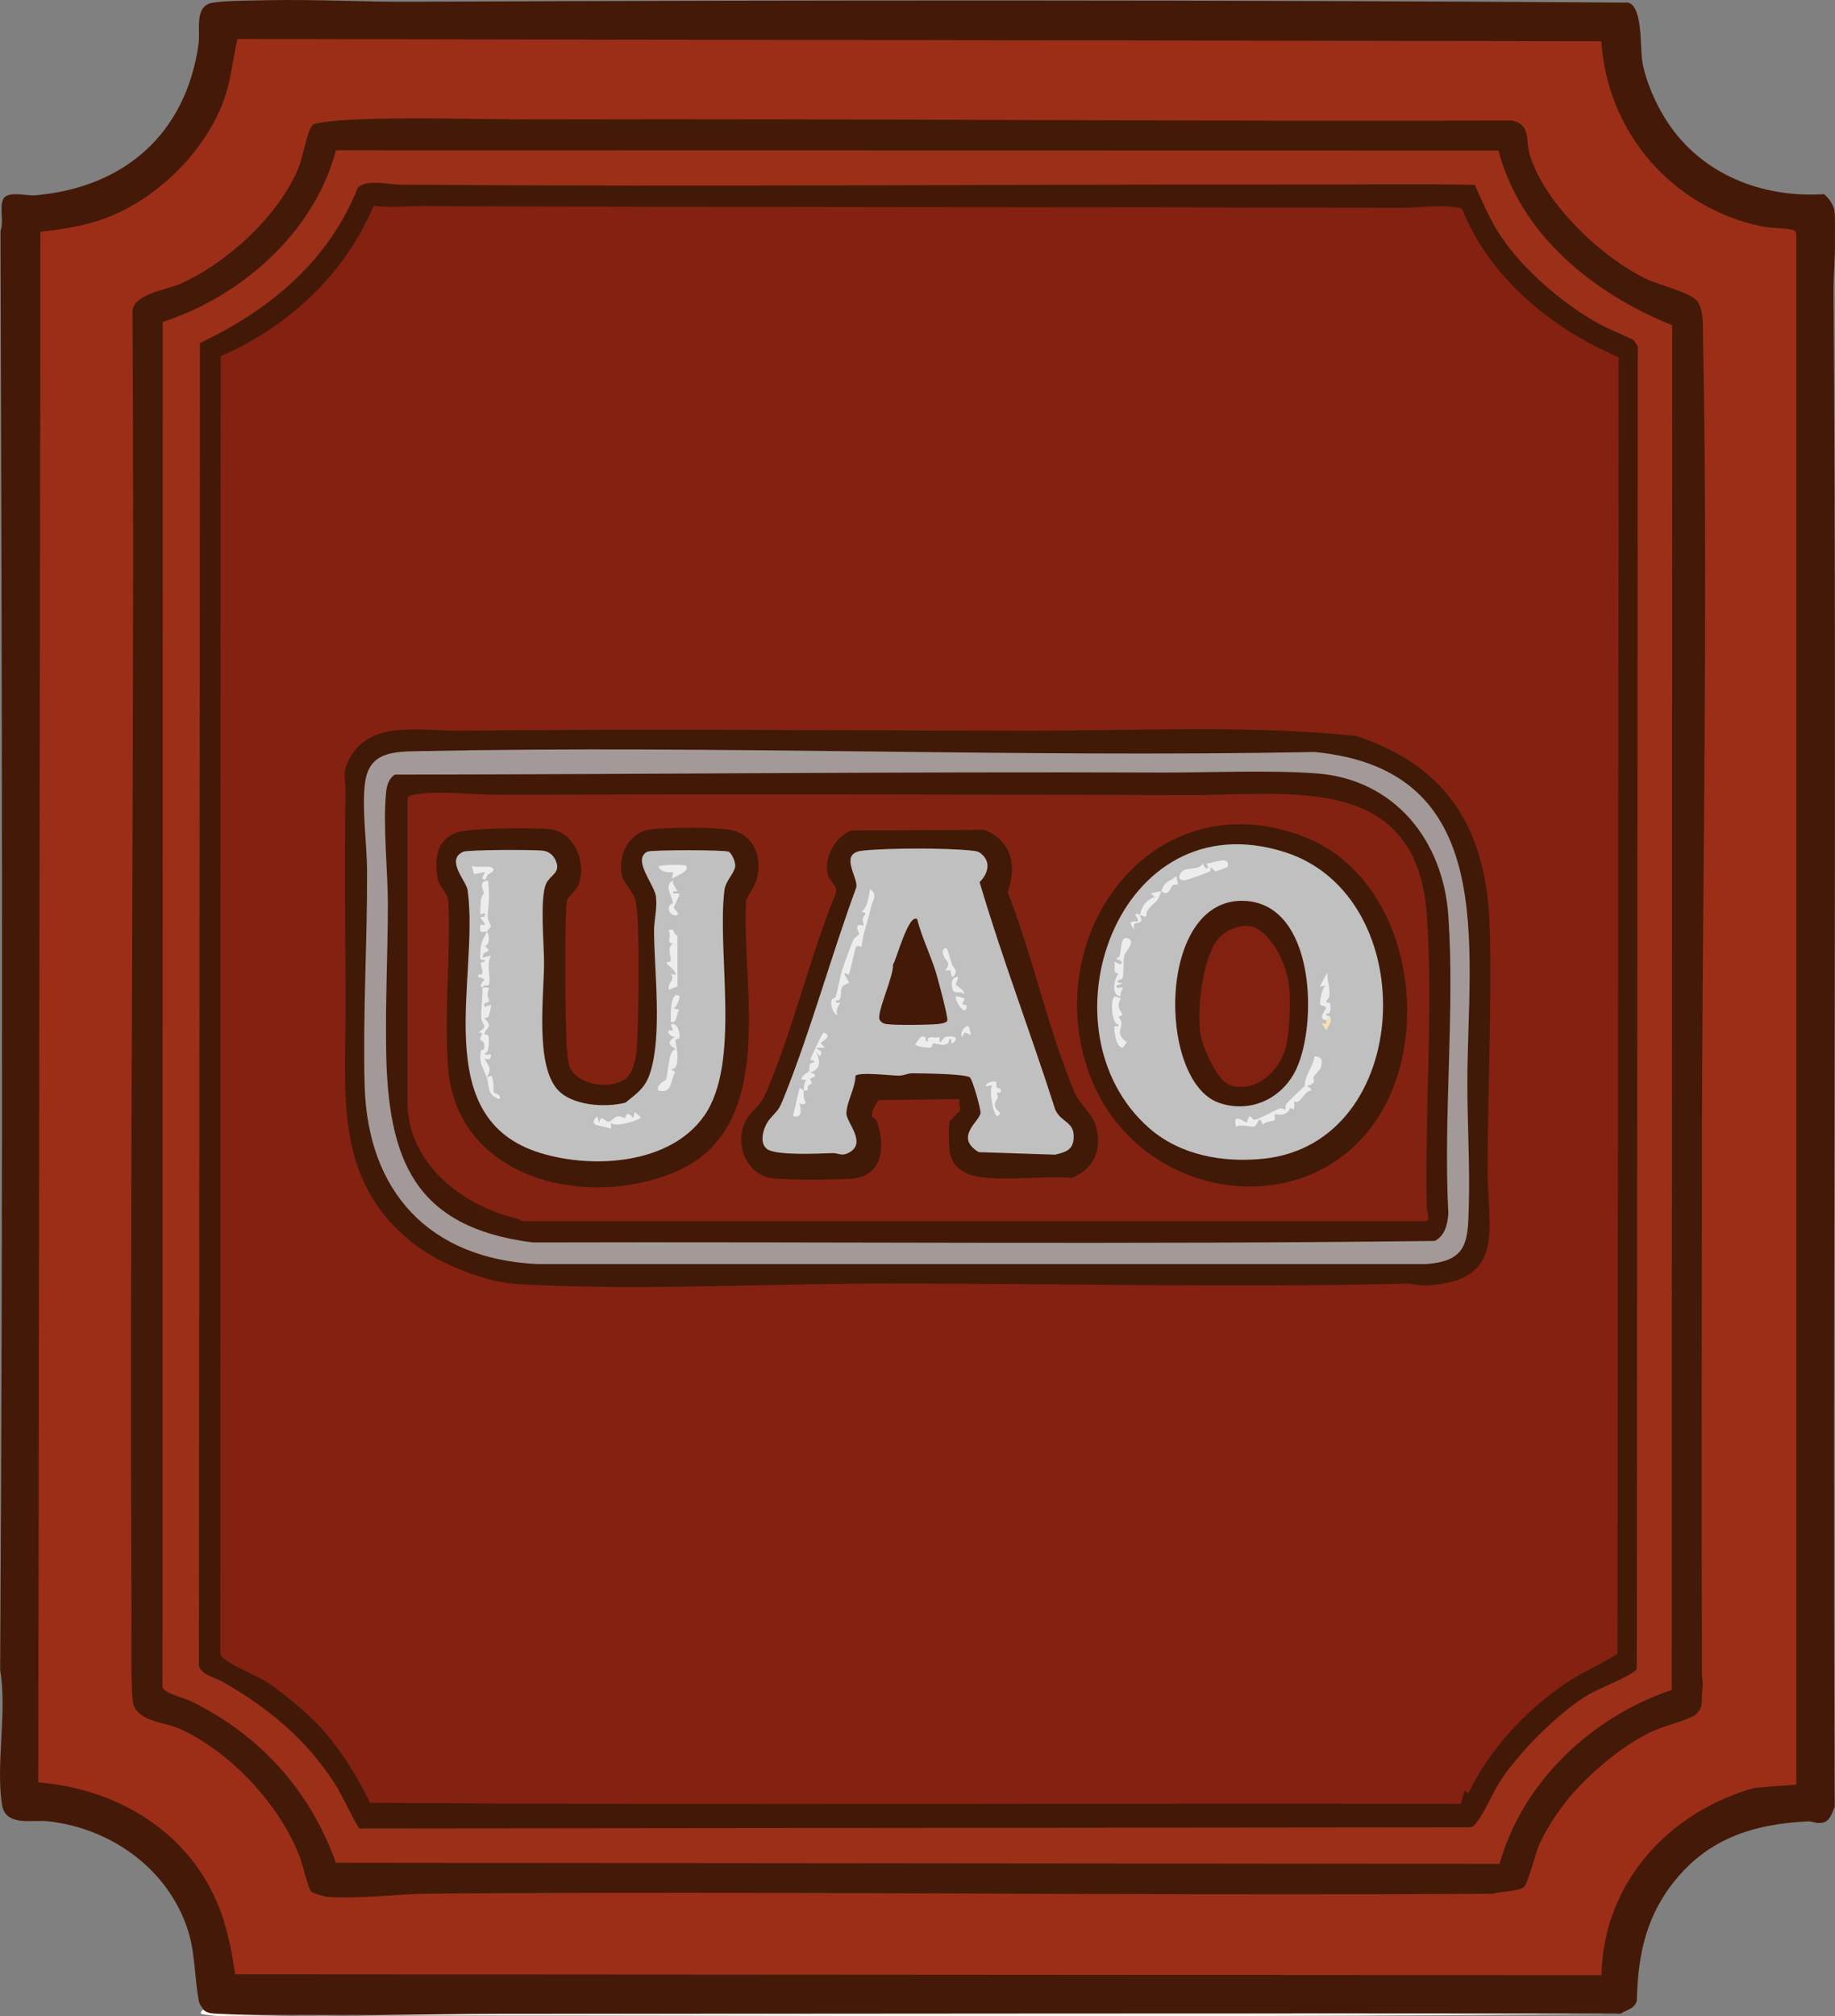 <?xml version="1.0" encoding="UTF-8"?>
<svg id="Capa_1" data-name="Capa 1" xmlns="http://www.w3.org/2000/svg" viewBox="0 0 856.94 941.35">
  <rect x="0" y="0" width="856.94" height="941.35" fill="#808080" stroke="none"/>
  <defs>
    <style>
      .cls-1 {
        fill: #842211;
      }

      .cls-2 {
        fill: #832111;
      }

      .cls-3 {
        fill: #f9eac4;
      }

      .cls-4 {
        fill: #411907;
      }

      .cls-5 {
        fill: #441907;
      }

      .cls-6 {
        fill: #fdfbf5;
      }

      .cls-7 {
        fill: #a39999;
      }

      .cls-8 {
        fill: #431907;
      }

      .cls-9 {
        fill: #9c2e18;
      }

      .cls-10 {
        fill: silver;
      }

      .cls-11 {
        fill: #421a07;
      }

      .cls-12 {
        fill: #f7e2b5;
      }

      .cls-13 {
        fill: #421907;
      }

      .cls-14 {
        fill: #ededed;
      }

      .cls-15 {
        fill: #9c2f18;
      }

      .cls-16 {
        fill: #842111;
      }
    </style>
  </defs>
  <g>
    <path class="cls-5" d="M94.86,938.19c-.13-.7-1.6-1.93-1.92-3.58-2.42-12.41-1.49-23.54-6.05-35.94-10.08-27.37-36.03-45.23-64.65-48.35-7.16-.78-19.68,2.65-21.31-7.69-2.97-18.83,2.5-43.62-.86-62.95C1.47,555.84.97,331.59.24,107.85c1.63-4.44-.51-10.55,1.14-14.64,1.77-4.37,11.06-1.67,14.92-2,41.87-3.59,70.54-28.85,76.43-70.65.92-6.49-2.25-17.92,6.68-19.32C105.84.24,118.22.25,125.36.1c21.76-.45,43.95.81,65.84.71C380.81.02,570.88-.09,760.34,1.22c6.92,1.82,5.54,21.18,6.6,27.39,1.63,9.5,6.4,20.26,11.69,28.31,16.12,24.54,44.2,35.57,73.2,33.74,2.15,1.8,4.12,4.56,4.76,7.29.56,2.37.25,11.31.32,14.69.16,7.74-.73,15.57-.68,23.21,1.71,236.26-.51,471.64.56,707.78-1.31,2.92-2.08,6.62-5.67,7.37-2.98.62-4.71-.72-6.77-.62-26.27,1.3-47.65,8.36-63.92,29.89-12.21,16.16-15.61,33.98-16.03,53.97-1.18,3.78-4.73,4.05-7.55,5.95-224.76.71-443.37.87-655.82.51-3.54.23-5.6-.61-6.18-2.51Z"/>
    <path class="cls-6" d="M756.86,940.19c-218.15,2.36-437.09.27-655.55,1.05-1.31-.08-6.98-.65-7.46-1.06-.57-.49,1.02-1.88,1-1.99,2,2.05,4.85,1.91,7.46,2.04,42.84,2.15,89.84-.01,132.98,0,173.98.03,347.7-.38,521.56-.04Z"/>
    <path class="cls-9" d="M747.81,19.24c2.83,42.79,32.96,77.63,75.02,86.49,4.07.86,11.67.74,14.4,1.6,1.18.37,1.58,1.2,1.64,2.36v723.51s-19.48,1.51-19.48,1.51c-40.34,11.34-70.65,44.52-71.51,87.49l-638.05-.42c-1.85-12.03-3.91-23.05-8.78-34.25-14.51-33.42-47.57-52.53-83.17-55.34l1.01-723.98c10.49-1.14,21.04-2.76,30.95-6.55,24.45-9.35,47.48-32.37,55.55-57.45,2.66-8.27,3.51-17.54,5.51-26l636.93,1.05Z"/>
    <path class="cls-8" d="M732.45,839.77c-5.22,6.38-10.39,14.17-13.74,21.76-1.82,4.11-4.99,17.26-6.77,19.23-2.23,2.47-11.08,2.15-14.59,3.41-165.65,1.09-331.57-1.37-497.04-.03-14.88.12-32.44,2.55-46.98,1.55-1.39-.1-7.17-1.69-7.98-2.48-1.31-1.27-4.29-13.58-5.45-16.55-9.44-24.28-32.43-48.99-56.36-59.64-6.79-3.02-17.98-3-21.14-10.86-1.48-3.69-.94-33.78-.98-40.46-1.03-203.65,1.57-407.3.46-610.98,1.5-7.79,16.27-9.44,22.66-12.34,22.03-10,46.16-32.12,55.19-54.81,1.65-4.14,3.85-17.39,6.54-19.46,1.02-.79,10.8-1.81,13.05-1.95,29.4-1.8,63.14-.32,93.04-.4,151.26-.4,302.54.99,453.91.53,8.79,2.18,5.99,8.8,8.1,15.9,6.74,22.7,33.75,48.32,54.8,58.2,5.61,2.63,19.75,6.08,23.13,9.87,3.49,3.92,2.9,12.03,3.01,17.43,2.52,129.69-.49,260.2-.52,390.01-.02,77.52-.27,155.38.03,233.03.02,4.77.76,3.57.1,8.98-.58,4.79.98,7.64-3.7,11.32-6.45,3.27-13.8,4.6-20.33,7.67-13.3,6.25-29.16,19.72-38.43,31.07Z"/>
    <path class="cls-15" d="M699.77,70.29c10.54,39.65,44.38,66.7,81.14,81.57l-.2,637.18c-37.35,12.51-69.64,42.85-80.42,81.2l-543.46-.52c-12.03-33.85-35.43-59.59-67.6-75.4-2.9-1.42-12.91-3.89-13.36-6.62l.13-637.41c36.86-11.94,70.83-41.91,80.88-80.13l542.9.11Z"/>
    <path class="cls-13" d="M688.74,86.31c3.4,7.78,7.58,17.22,12.29,24.21,10.19,15.13,27.75,30.33,43.54,39.46,5.67,3.28,12.34,5.89,18.29,8.71l1.99,3.01-.47,617.48c-1.4,2.88-18.1,9.37-22.2,11.8-14.06,8.33-31.41,25.78-40.72,39.28-4.06,5.88-7.93,15.77-12.11,20.89-.85,1.04-1.5,1.93-2.99,2.01l-518.49.55c-.99-.5-8.81-16.65-10.57-19.45-13.66-21.76-31.62-36.72-53.74-49.26-3.16-1.79-9.82-3.06-10.66-7.34l.47-617.5c32.43-15.34,60.05-38.18,73.65-72.35,3.38-4.31,14.99-1.62,20.32-1.58,141.36,1.05,282.94-.19,424.08-.07,25.69.02,51.69-.36,77.34.14Z"/>
    <path class="cls-16" d="M682.71,97.35c12.89,32.36,41.83,56.02,73.22,69.45l-.56,605.39c-7.63,4.9-16.08,8.3-23.64,13.36-19.03,12.75-35.99,31.01-45.94,51.59l-1.92-.97-1.67,6.05c-169.84-.4-339.63.68-509.38-.5-6.06-12.56-14.36-25.91-23.93-36.07-5.62-5.97-15.94-14.61-22.72-19.28-6.05-4.17-16.81-8.04-21.28-11.72-1.04-.85-1.94-1.49-2.01-2.99l.14-605.32c31.52-13.73,58.09-38.27,71.45-70.22,7.66.89,15.27.06,22.87.09,151.99.66,304.74.38,456.95.82,9.29.03,18.79-1.99,28.41.31Z"/>
    <path class="cls-3" d="M409.73,422.65c.52-2.73.99-2.41,1.03-2.65.41-2.25-2.32-8.04-2.02-8.35,3.67,2.16,2.92-.92,3.41-.92.62,0,8.28,1.61,8.58,1.93,2.43,2.52-6.85,3.02-7.99,1.99,1.06,3.54.54,6.87-3,8Z"/>
  </g>
  <g>
    <path class="cls-4" d="M194.69,581.77c-40.14-30.04-32.97-72.22-33.28-116.11-.23-32.47-.61-64.04-.05-95.97.12-6.7-1.97-8.35,2.11-15.89,9.71-17.92,34.05-12.42,51.39-12.62,87.61-.99,176.11-.11,263.98,0,51.42.07,103.67-2.82,154.5,2.44,44.45,14.73,61.33,45.57,62.42,91.01.88,36.84-1.02,74.91-1.06,111.83-.03,26.72,9.2,51.89-28.83,53.72-3.36.16-6.49-.92-9.04-.85-80.08,1.97-159.66-.04-239.89-.08-57.39-.03-117.96,3.47-175.11.32-14.71-.81-35.39-9.02-47.13-17.82Z"/>
    <path class="cls-7" d="M195.83,350.71c139.16-2.87,278.82,3.1,418.04.4,86.33,8.16,71.57,90.48,71.39,153.54-.06,19.15,1.2,38.73.69,57.83-.46,17.04-.34,26.36-20.08,27.71H250.78c-50.24-2.45-79.17-33.69-80.5-83.51-.87-32.73,1.27-67,1.13-100.04-.05-12.77-2.46-28.41-.98-40.89,1.76-14.84,13.41-14.8,25.39-15.05Z"/>
    <path class="cls-13" d="M540.83,360.71c23.42.09,51.2-1.3,74.04.4,36.34,2.71,59.09,31.26,61.51,66.49,3.09,45.08-2.43,93.63,0,139.08-.45,5.02-1.48,10.15-6.29,12.71-140.25,1.73-280.89.32-421.29.71-55.52-7.03-67.6-38.91-68.47-89.38-.39-22.49.76-45.92.8-68.08.03-16.27-2.42-37.1-.8-52.93.32-3.17,1.29-6.19,4.03-8.05,118.79-.13,237.71-1.41,356.48-.96Z"/>
    <path class="cls-1" d="M190.33,372.64c.48-1.44,3.5-1.66,4.87-1.88,9.93-1.57,25.95.33,36.66.3,107.5-.3,215.62-.14,322.98.16,47.76.13,106.91-10.78,111.52,56.38,2.99,43.58-1.06,91.79-.09,136.08.03,1.41,1.84,6.46-.45,6.46H243.33c-.23,0,1.4-.36-3-1.46-24.98-6.25-50-25.8-50-54.04v-142Z"/>
    <path class="cls-4" d="M292.99,502.8c3-3.01,4.04-8.96,4.38-13.12.86-10.82,1.67-61.44-.61-69.46-.99-3.51-5.77-8.38-6.38-11.61-1.92-10.19,3.68-20.49,14.41-21.5,8.09-.76,27.08-.9,34.95.12,12.1,1.57,16.49,12.42,13.63,23.46-.75,2.88-4.92,8.93-4.97,9.88-2.18,40.45,15.18,105.8-32.72,126.44-41.69,17.96-102.28,3.62-106.39-48.32-1.99-25.07,1.25-52.76.08-78.08-.56-4.16-4.52-6.74-5.09-10.91-1.27-9.25-.52-17.49,9.07-21.02,5.91-2.17,36.32-2.34,43.47-1.53,11.54,1.32,17.44,15.95,13.22,26.22-.98,2.39-4.45,5-5.18,6.82-1.24,3.1-.81,50.38-.57,57.52.16,4.96.33,14.31,1.26,18.71,2.21,10.43,20.73,13.12,27.43,6.39Z"/>
    <path class="cls-4" d="M443.6,523.39c.14-.31,4.65-4.6,4.72-4.94.24-1.16-.93-3.62,0-5.3l-38.02.49c-1.39,1.87-3.06,4.71-3.09,7.05-.02,1.64,1.58,1.24,1.99,2.26,4.06,10.15,3.95,24.78-9.45,27.13-5,.88-35.92,1-40.71-.17-11.94-2.92-16.52-18.61-9.74-28.28,3.69-5.26,5.53-4.74,8.75-12.25,12.37-28.9,19.94-61.86,31.83-91.19,2.09-4.61-2.13-5.98-3.21-9.7-2.25-7.73,3.38-17.88,10.85-20.74l62.11-.32c12.68,4.98,15.5,16.88,10.95,29,11.62,29.67,19.04,64.64,31.25,93.67,2.28,5.43,8.26,9.89,9.81,15.19,3.21,11.06-.37,20.3-11.08,24.66-12.07-.83-24.84.74-36.82.17-8.13-.39-17.24-1.76-19.97-10.96-.68-2.31-.97-13.97-.18-15.8Z"/>
    <path class="cls-4" d="M647.99,513.83c-30.61,62.76-124.4,49.26-142.15-21.69-15.84-63.34,36.45-126.87,102.66-101.66,46.38,17.65,59.69,81.94,39.49,123.35Z"/>
    <path class="cls-10" d="M292.1,514.81c5.87-4.82,9.42-6.89,11.75-14.64,5.32-17.7,1.74-46.43,1.58-65.42-.04-4.84,1.55-10.49.9-16.1s-11.29-17.36-4.01-21.01c1.84-.92,36.33-.89,38,.02,1.51.82,3.28,4.96,3.02,6.89-.45,3.28-4.51,6.75-5.03,11.07-3.57,29.4,7.86,80.84-9.54,105.46-15.95,22.58-51.73,24.74-76.19,17.32-53.17-16.13-28.57-81.96-34.2-122.8-.58-4.22-10.54-14.17-2.02-17.93,2.17-.96,33.68-1.06,37.41-.46,2.63.42,4.52,1.96,5.65,4.37,2.77,5.88-2.27,6.73-4.3,10.85-3.15,6.41-1.02,28.67-1.04,37.16-.04,15.39-4.23,47.24,6.24,59.07,6.8,7.68,22.48,8.57,31.79,6.15Z"/>
    <path class="cls-10" d="M458.04,398.45c4.94,3.9,3.44,9.41-.56,13.42,10.48,35.6,24.01,70.74,35.34,106.28,2.88,6.21,9.15,5.35,8.57,13.47-.39,5.47-3.99,6.35-8.67,7.49l-35.68-1.18c-11.57-7.05.43-14.33.86-18.28.18-1.68-3.69-15.64-4.97-16.6-2.34-1.77-22.47-1.87-27.02-1.92-1.91-.02-3.9,1.07-6.07,1.09-2.87.03-18.97-1.88-20.33.09-.07,5.63-4.09,12.11-4.23,17.39-.11,4.4,9.61,13.63,1.44,18.32-3.73,2.14-4.94.28-7.93.37-6.39.18-25.9,1.23-30.41-1.79-4.22-2.83-1.85-10.57.97-13.95,3.88-4.66,4.07-3.6,6.74-10.26,12.85-32.09,21.93-65.8,33.85-98.24.7-4.79-8.35-15.83,2.88-17,12-1.26,38.91-1.32,51.04,0,1.58.17,2.89.28,4.19,1.31Z"/>
    <path class="cls-10" d="M536.71,526.75c-52.52-45.88-14.73-153.88,63.38-128.87,64.81,20.75,60.37,136.14-10.37,143.16-18.77,1.86-38.53-1.64-53.01-14.29Z"/>
    <path class="cls-11" d="M428.31,429.15c2.09,8.35,6.28,16.7,8.73,24.78.97,3.18,5.75,20.84,5.35,22.56-.27,1.16-3.45,1.55-4.55,1.65-4.1.37-21.75.71-24.8-.2-.87-.26-1.86-1.01-2.26-1.81-1.57-3.14,6.72-20.63,6.25-25.79,1.48-1.81,7.27-24.11,11.29-21.19Z"/>
    <path class="cls-13" d="M581.86,420.65c32.04,2.11,33.49,56.58,23.65,78.19-6.36,13.97-21.54,21.27-36.39,16-28.87-10.25-28.94-96.93,12.73-94.19Z"/>
    <g>
      <path class="cls-14" d="M225.33,461.14c4.79-.42,2.29.49,2.37,3.34.03.99.78,2.12.69,3.04s-3.23.09-2.06,2.62l2.98-.99c.18.2-.78,4.61-1.06,5.24-.51,1.14-1.86.69-1.92.78-.37.54,2.03,1.9,2.02,3.47s-2.04,2.37-2.07,4c-.01.61,1.57.41,1.76.74.37.63.78,8.91-1.72,8.27.65,1.99,3.12-.19,3.01,1.01-.22,2.36-1.23,2.17-3,1.49,1.78,4.56,3.67,3.41.99,9-1.91-5.37-3.9-7.06-2.62-12.81.05-.2,1.27-.1,1.37-.69.68-3.93-1.79-3.77-1.82-4.1-.17-1.95,2.64-3.71-.92-3.41,5.16-3.48,1.79-3.22,1.43-6.91-.26-2.7.67-9.99.56-14.07Z"/>
      <path class="cls-14" d="M314.31,434.17c.14.09.65,2.32,2.02,2.71l.07,23.58-4.07,1.69c-.58-4.25,3.21-3.79.98-7.48l2.01.5c1.14-1.29-4.03-5.16-4-5.51.06-.99,1.46-.08,1.82-.95.72-1.73-2.09-6.53,1.19-8.05-3.65-.79-.3-3.15-2.01-5.98-.11-.86,1.73-.66,1.99-.49Z"/>
      <path class="cls-14" d="M227.33,435.14c-2.21-.76-3.62,1.8-3-3.5,3.5.87,1.96-.42.49-2.51-1.34-1.91,1.11-.25,1.52-1.5.89-2.78-1.98,0-2.02-1-.08-1.74.15-4.85.27-6.75.07-1.08,1.32-2.13,1.33-3.26,0-.44-2.89-5.33,1.9-5.49.33-.01.52,5.69.56,6.49.16,3.16-.64,8.09-.6,10.59.02,1.57,1.41,3.48,1.48,4.5.01.18-.92.52-1.93,2.43Z"/>
      <path class="cls-14" d="M227.33,435.14c1.28.44,1.63,6.53-1,6.49,4.59,3.77-1.05,1.4-.99,5.5l3.99-.99c-2.33,3.92-.12,9.53-.92,13.39-.27,1.3-3.02-.18-3.08,1.6,0-.09-.97-.45-.79-1.29.38-1.82,3.95-2.5-1.2-3.73v-.97c5.13.32-1.78-6.69,2.99-6.03v-.97c-2.86.34-1.94-1.43-1.96-3.5-.06-4.36,1.31-6.36,2.97-9.52Z"/>
      <path class="cls-14" d="M285.34,524.13l-.02,3.02c-3.64-2.1-11.47-.66-6.49-6l1,3.01c1-4.57,2.84.03,4.55-.42,1.2-.32,2.42-2.14,3.71-2.44,1.93-.45,2.94.73,3.81.75.32,0,.37-4.4,3.93.09l.51-3,2.97,2.5c.02,1.16-12.4,5.13-13.97,2.49Z"/>
      <path class="cls-14" d="M316.33,494.14c-.18,2.24-.14,5.14-2.99,5.01l1.99,1.48c-2.62,4.23-1,10.15-7.99,8.51-.91-3.02,3.28-4.41,3.76-5.17.33-.52,1.27-9.72,2.24-11.82,1.11-2.13,2.11-1.46,3,2Z"/>
      <path class="cls-14" d="M320.33,404.15c2.33,2.43-4.95,5.12-6.51,6.01l.5-3.01c-2.94.3-5.22.07-6.99-2.51,1.64-1.07,12.54-.96,13-.49Z"/>
      <path class="cls-14" d="M316.33,416.14c-.34.34-1.83-.57-2.01.51-.2,1.15,3.17-.15,3,.98-.26,1.35-2.64,5.48-2.63,6.05.01.7,2.62,2.6,1.64,3.46-.78.7-3.2-.01-3.74-1.64-1.1-3.31,1.7-3.55,1.68-3.79-.19-2.81-4.56-8.44.05-10.57-.68,1.56,2.2,4.8,2.01,4.99Z"/>
      <path class="cls-14" d="M227.69,408.54c-.36.34-.76,3.37-2.36,1.6-.43-.47,1.35-2.69,1-2.98l-4.99,1-1.01-4c2.41,1.51,10.99-1.1,10,2.48-.75.83-1.83,1.15-2.63,1.9Z"/>
      <path class="cls-14" d="M317.33,465.15c.27.2-1.24,5.79-3.01,5.49l3,.99c-1.83,1.49-.63,6.23-3.98,5.51-.19-1.89-.48-15.39,3.99-11.98Z"/>
      <path class="cls-14" d="M227.33,503.14l1.97-1c1.6,1.71,1.02,7.5,1.23,7.85.43.7,3.57.59,2.79,3.15-6.06-1.6-4.55-5.94-5.99-10Z"/>
      <path class="cls-14" d="M313.33,492.14c1.42-3.07,1.4-1.43,1.99-2.02.74-.75-6.21-2.71.01-5.96-1.43.13-4.01-1.69-2.97-3,.14-.18,1.43.18,1.79-.14.55-.5-2.45-3.41.67-2.87,1.86.75,2.91,4.81,2.46,6.36-.23.78-1.84.58-1.83,1.07.06,2.46,1.16,5.11.88,8.57l-3-2Z"/>
      <path class="cls-14" d="M403.33,436.14c-.5,1.81-.88,5.73-1.02,6-.06.11-1.63-1.14-2.52-.03-.44.55-2.94,12.65-3.49,13.04-4.85-2.92.74,2.92,0,3.95-.1.14-1.86.26-2.91,1.67-1.44,1.93.53,6.69-3.05,6.4-.41,1.81,1.71.63,1.99.99.2.25-2.87,3.65-1.01,5.99-2.5-.98-3.5-4.94-2.99-7.3.15-.69,1.67-.68,1.91-1.47,1.33-4.3,2.06-9.95,3.6-14.21.66-1.82,4.47-12.23,4.85-12.79.1-.14,2.47-2.15,2.63-2.23.61-2.63,1.31-2.6,2,0Z"/>
      <path class="cls-14" d="M432.17,484.4c.48.37-.49,2.21,1.15,1.74-.56-3.34,3.23-.91,5.5-2-.48,5.32,1.52.07,2.94-.07,1.16-.12,5.2-.77,4.56,1.57-1.53,1.74-2.23,2.51-2-.48h-.98c-.31,4.48-5.71,1.87-7.43,2-.66.05-.47,1.69-1.23,1.93-.91.29-6.46-.33-7.35-1.42,1.42-1.2,2.31-5.18,4.83-3.25Z"/>
      <path class="cls-14" d="M406.33,415.14c3.92,2.67,1,5.45.48,8.04-.79,3.95-2.23,8.43-3.48,12.96-.59.13-1.62-.19-2,0-3.03-6.17,1.81-3.72,1.99-4,.25-.38-.66-1.99-.48-3.12.36-2.18,3.21-2.34-.51-3.37,2.83-2,3.32-6.92,4-10.5Z"/>
      <path class="cls-14" d="M465.26,505.24c.21.2-.21,1.73.37,2.59.4.6,1.51-.09,1.71.83.49,2.31-1.31,1.15-1.73,1.65-.25.3.51,1.43.31,2.12-.31,1.08-1.26,1.85-1.33,3.03-.2,3.81,4.37,3.4,1.24,5.67-1.93-.11-4.08-12.06-2.49-14.46l-3.01.48c.18-2.03,4.26-2.56,4.93-1.9Z"/>
      <path class="cls-14" d="M375.33,509.14c-.06-3.21,1.15-4.76.98-4.98-.11-.14-2.12.17-2-.5.34-1.95,2.74-2.48,3.39-3.5s-.13-2.42.53-3.34c.8-1.12,4.51-.52.11-2.13.85-1.4,5.53-12.93,6.48-12.54,4.64,1.93-1.97,4.26-1.5,4.99l2,2-3.99.02c.67,1.74,3.6.89,1.5,4l-1.49-2.01c1.6,4.6,2.23,8.02-3.01,9.5,5.14,1.83,0,2.58-.02,3.09-.03.62,1.03,1.52.77,2.21-.03.09-1,.14-1.66,1.03-.69.93,1.07,2.56-2.1,2.16.04,1.92-.29,3.82.97,5.52-.89,1.42-1.58.93-2.96.48.86,3.13,1.42,6.94-3,5.99l3.01-12.99c.27-.4,1.46.93,1.99,1Z"/>
      <path class="cls-14" d="M442.32,443.14c.26.29,1.85,6.16,2.32,7.48.26.73,3.55,2.87.19,5.51-2.04-2.17,1.06-3.56-3.51-2.99,3.87-4.55-.83-4.27-1.04-8.46-.09-1.9,1.27-2.38,2.04-1.53Z"/>
      <path class="cls-14" d="M446.48,459.95c.12.27,3.94,2.24,3.85,4.18-1.05-1.06-4.8-.83-4.93-1.05-1.39-2.36-1.62-7.04,1.92-6.94.31,1.32-1.28,2.77-.84,3.8Z"/>
      <path class="cls-14" d="M450.34,466.15c.32.5-.88,1.94-.91,2.53-.04.93,2.42-.45,1.9,1.95-.81,3.7-5.46-3.24-5-5.48.27-.22,3.9.83,4.01,1Z"/>
      <path class="cls-14" d="M453.32,483.14c-.3.36-2.02-1.31-3-.99l-.99,1.99c-1.54-2.33,2-5.76,2.98-5,.16.13,1.23,3.74,1.01,4Z"/>
      <path class="cls-14" d="M610.33,507.14c.24.03,2.58,1.34,1.99,1.98-3.37.17-5.23,7.18-7.98,5.01.57,6.15-.97,2.85-1.82,3.24-.22.1-.65,2.27-3.48,3-1.45.37-3.58-.37-3.7-.22-.25.32.36,2.11-.19,2.75-.61.7-4.38.59-5.35,2.25-2.01-5.49-2.39.31-4.06.82-1.22.37-6.28-1.36-8.41.17-2.38-7.43,4.61-1.75,4.97-2.01.14-.1.6-2.99,1.52-2.98.27,0,1.1,1.58,1.97,1.61,1.76.06,9.58-4.42,11.61-5.12,1.35-.47,2.81.61,2.9.49.17-.2-.25-1.75.35-2.61.5-.73,8.1-8.19,8.67-8.38.25-.93.59-.91,1,0Z"/>
      <path class="cls-14" d="M565.35,405.16c-.09.05.36,1.43-.76,1.93-1.32.59-9.74,3.68-10.96,3.83-4.44.55-2.9-3.26-1.02-4.49,1.99-1.31,7.38-.26,9.23-3.29.78,3.42,3.58,2.7,1.48.01,2.83.13,11.45-4.16,10,1.48-.08.32-5.21,2.18-5.51,2.17-.99-.04-1.82-2.03-2.46-1.65Z"/>
      <path class="cls-14" d="M523.33,466.15c.12.13-1.1,2.07-.99,3.43.27,3.21,3.78,4.2-.02,5.06,4.22,5.17-3.16,6.9,3.99,12.02l-2.02,2.48c-3.43.13-4.17-9.46-3.82-9.9s2.24.64,1.83-1.08c-3.34.61-3.91-13.06-1.49-12.99.13,0,2.42.88,2.51.98Z"/>
      <path class="cls-14" d="M524.07,456.95c-.17.2-5.2,1.44.26,2.21l-2.99,1c-.31,1.96,2.38.54,3.01,1,.17.12-1.54,2.8-1.02,4-4.53-.18-3.18-8.03-.99-10.51-3.17-.79-1.11-2.83-1.99-5.49.35-.35,2.51,1.43,2.99.99,2.17-1.97-2.55-1.66-1.98-2.98,3.46.96.49-10.91,5.48-9,3.74,1.43-1.29,6.19-1.85,7.98-.61,1.96-.05,9.8-.9,10.82Z"/>
      <path class="cls-14" d="M619.33,476.14c-4.41.27,0-5.18-.02-5.51-.03-.84-2.64-1.24-2.86-1.6-.26-.42.76-8.28,2.88-8.89l-3.01.48,3.51-6.49c-.14,3.48,1.33,7.03,1.01,10.48-.14,1.54-1.32,2.32-1.52,3.03-.21.76,1.53.25,1.78.94.45,1.23.68,5.64-1.77,4.55-.49,1.42,1.63.92,1.99,1.99-.21,1.25-.98,1.78-2,1Z"/>
      <path class="cls-14" d="M609.33,507.14c-.22-5.12,3.95-8.87,4.53-14.02,3.99.4,3.84,2.37,2.77,5.78-.08.24-3.1,3.59-3.2,3.89-.44,1.33,2.01,2.69-3.1,4.35-.26-.03-.77-.08-1,0Z"/>
      <path class="cls-14" d="M542.33,416.14c1.88-5.13,2.53-3.66,6.99-7,1.52,6.29.6,2.76-1.68,4.25-.96.63-1.02,3.08-2.97,3.58-1.02.26-2.05-.85-2.35-.83-2.43,6.64-2.41,3.73-6.04,8.45-2.21,2.87.92,4.59-3.96,2.55-.12.58.94,2.04.8,2.52-.71,2.45-4.84-.44-3.29,4.48-4.59-5.25.99-3.55,1.5-4,1.02-.92-3.73-4.97,1-2.99.92-4.43,2.99-6.72,7-8.5l-1.99-1.48c1.69-.47,3.21-.89,4.99-1.01Z"/>
    </g>
    <path class="cls-12" d="M621.33,475.14c.67,1.95-1.26,4.33-2.02,5.98l-1.98-3.47,2,.51c.16-.61-.18-1.64,0-2.01.52-1.01.86-1.15,2-1Z"/>
    <path class="cls-2" d="M569.66,437.48c3.96-4.06,12.49-7.05,17.62-3.79,8.44,5.35,13.66,17.45,14.76,27.23.77,6.84.22,23.7-2.22,30.22-3.72,9.94-13.35,18.69-24.76,15.75-6.78-1.75-13.5-18.09-14.5-24.49-1.71-10.91,1.08-36.7,9.09-44.93Z"/>
  </g>
</svg>